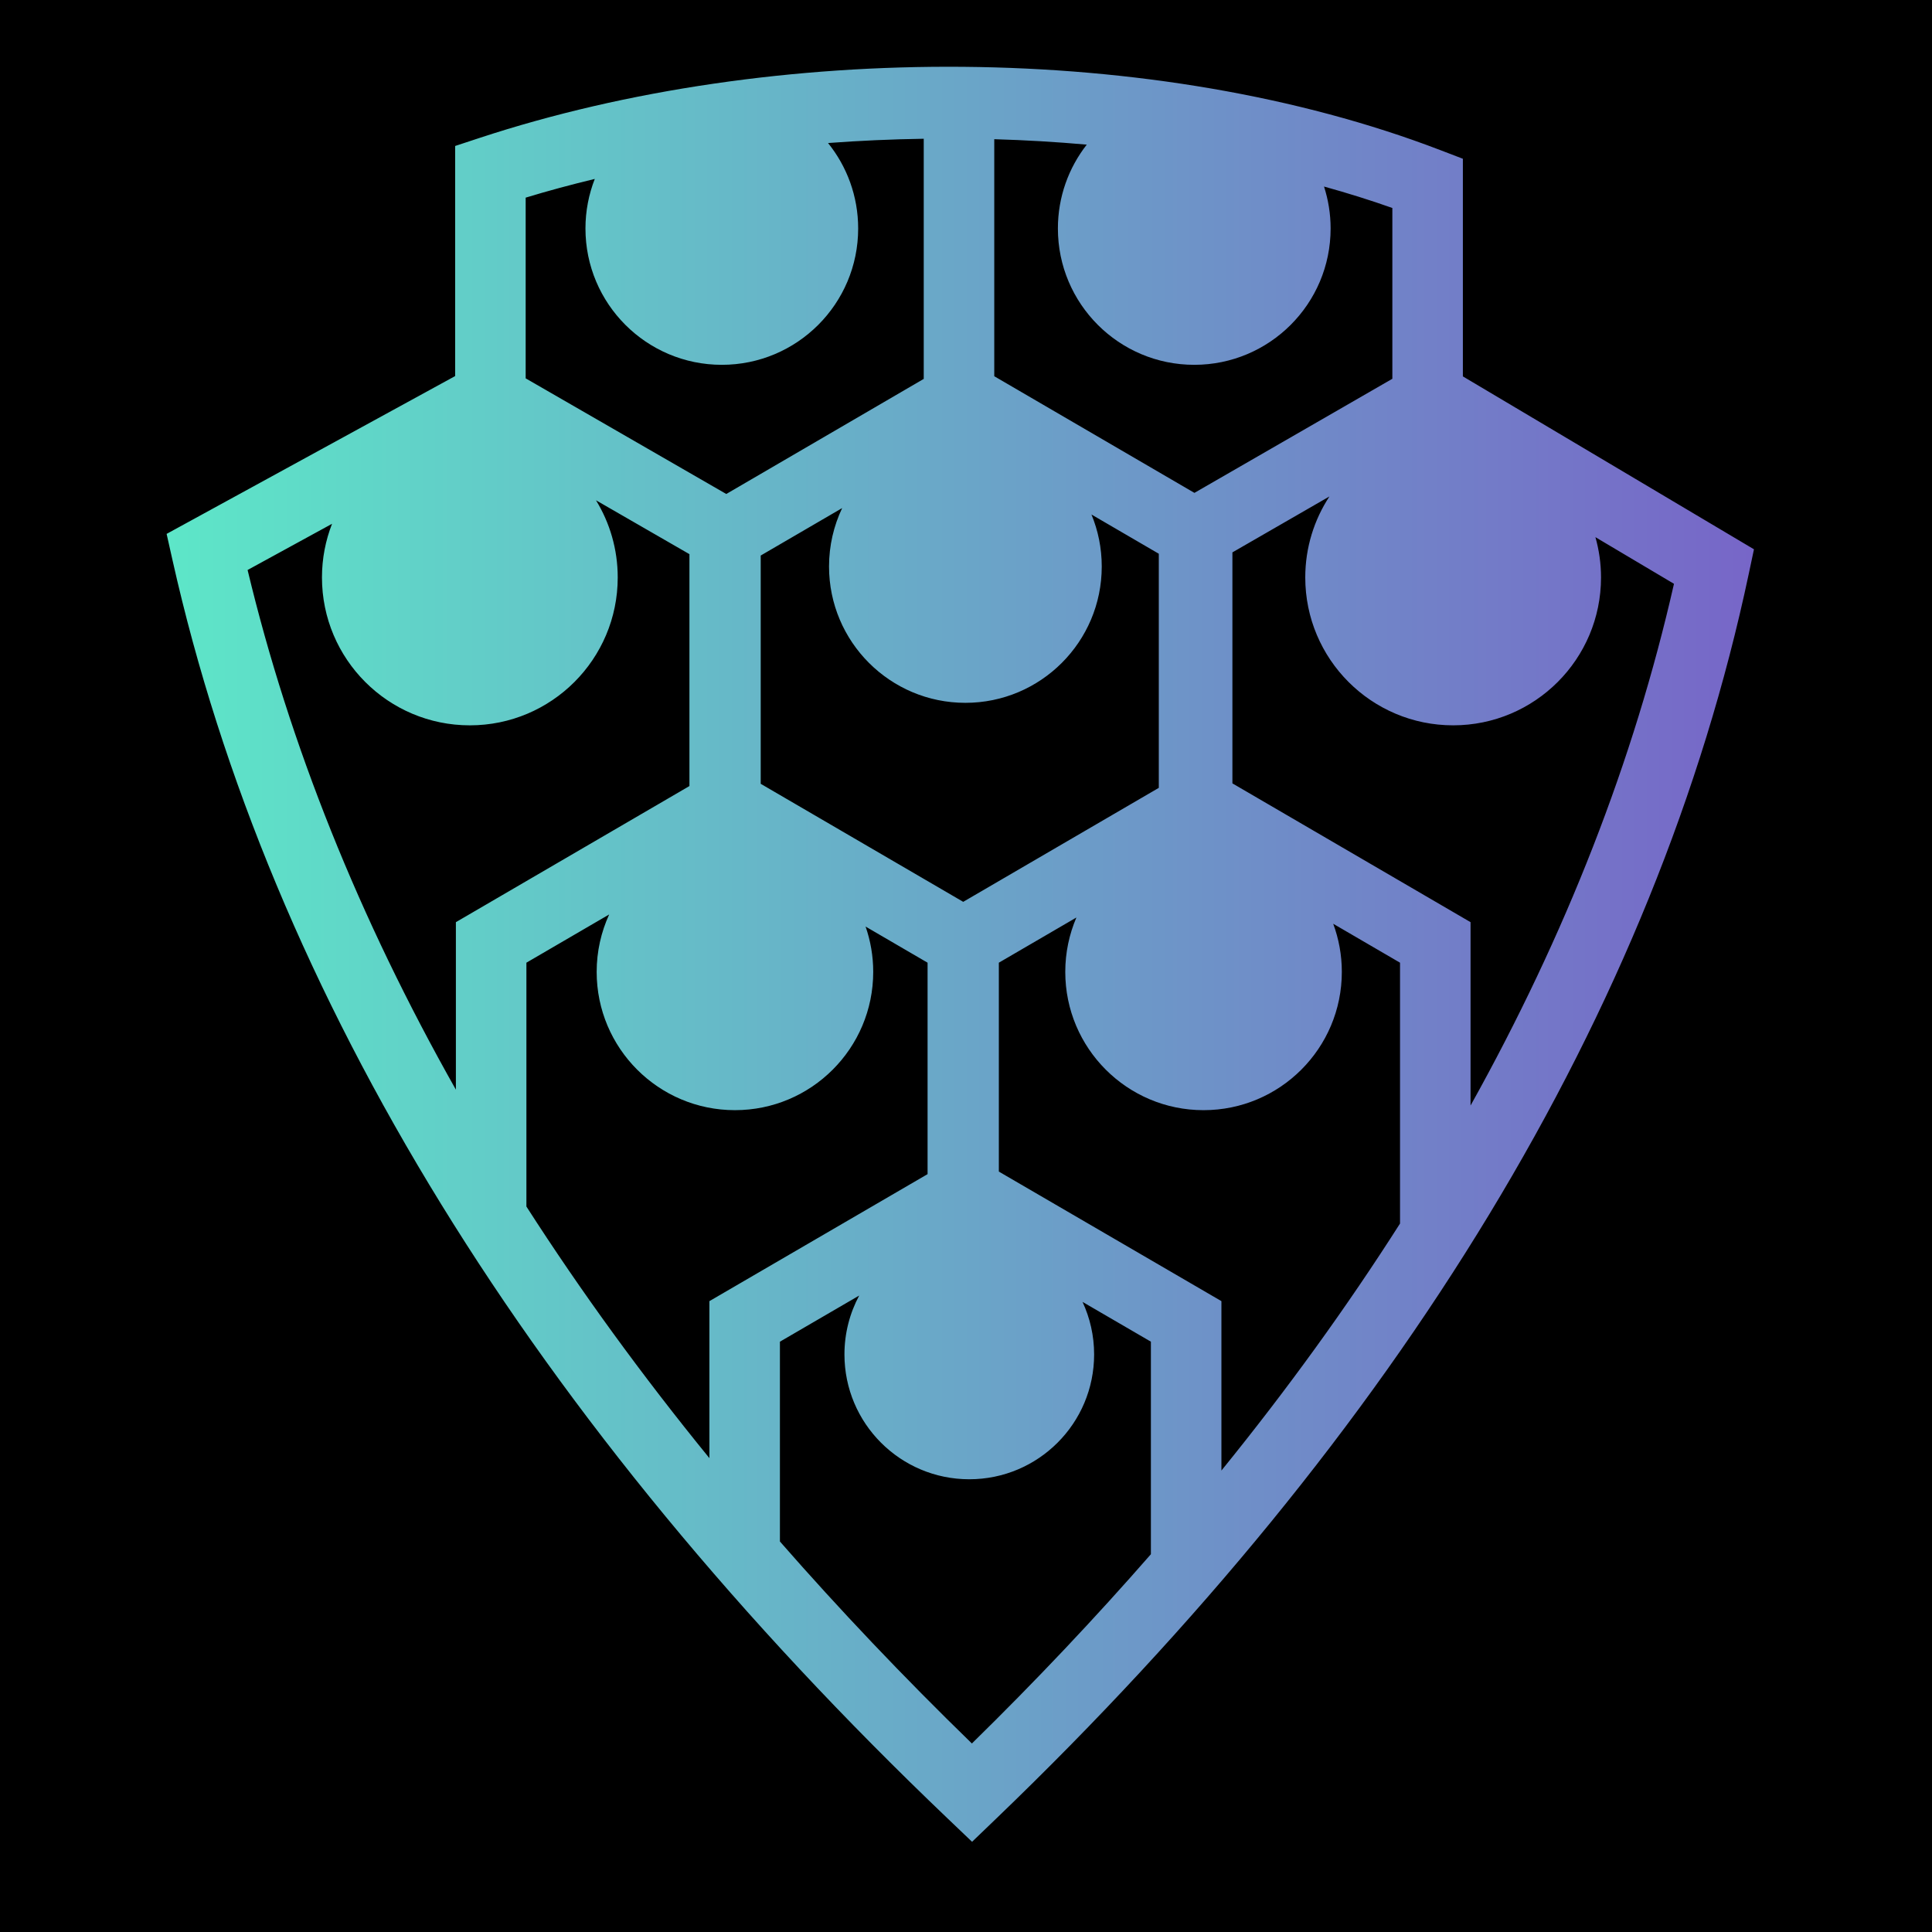 <?xml version="1.0" encoding="UTF-8" standalone="no"?>
<!DOCTYPE svg PUBLIC "-//W3C//DTD SVG 1.1//EN" "http://www.w3.org/Graphics/SVG/1.1/DTD/svg11.dtd">
<svg width="100%" height="100%" viewBox="0 0 512 512" version="1.1" xmlns="http://www.w3.org/2000/svg" xmlns:xlink="http://www.w3.org/1999/xlink" xml:space="preserve" xmlns:serif="http://www.serif.com/" style="fill-rule:evenodd;clip-rule:evenodd;stroke-linejoin:round;stroke-miterlimit:2;">
    <rect x="0" y="0" width="512" height="512" style="fill-rule:nonzero;"/>
    <g>
        <path d="M255.31,17.707C210.816,17.31 166,23.734 127.038,36.57L120.618,38.686L120.618,99.664L44.155,141.486L45.695,148.352C71.59,263.93 141.305,377.095 251.135,481.916L257.608,488.094L264.06,481.894C370.945,379.166 438.893,267.838 463.43,152.12L464.818,145.568L387.676,99.748L387.676,42.072L381.676,39.772C343.984,25.324 299.806,18.104 255.311,17.707L255.31,17.707ZM244.8,36.77L244.8,100.412L192.47,130.912L139.307,100.268L139.307,52.378C145.267,50.564 151.389,48.918 157.625,47.414C156.035,51.486 155.152,55.912 155.152,60.547C155.152,80.504 171.332,96.682 191.289,96.682C211.245,96.682 227.423,80.504 227.423,60.547C227.423,51.973 224.43,44.1 219.44,37.904C227.854,37.276 236.323,36.899 244.8,36.771L244.8,36.77ZM263.49,36.89C271.71,37.125 279.895,37.61 288.004,38.328C283.216,44.458 280.354,52.168 280.354,60.548C280.354,80.504 296.534,96.682 316.49,96.682C336.447,96.682 352.627,80.504 352.627,60.547C352.627,56.667 352.007,52.937 350.877,49.434C357.071,51.154 363.125,53.041 368.987,55.117L368.987,100.381L316.533,130.618L263.49,99.706L263.49,36.89ZM352.318,131.56C348.27,137.728 345.908,145.1 345.908,153.03C345.908,174.672 363.454,192.22 385.098,192.22C406.741,192.22 424.288,174.672 424.288,153.03C424.288,149.325 423.761,145.746 422.801,142.35L443.621,154.715C433.011,201.475 414.974,247.669 389.711,292.98L389.711,244.383L326.601,207.603L326.601,146.387L352.319,131.561L352.318,131.56ZM157.948,132.584L182.708,146.857L182.708,208.311L120.814,244.384L120.814,288.772C95.154,243.366 76.702,197.312 65.614,151.052L87.996,138.812C86.276,143.222 85.324,148.012 85.324,153.032C85.324,174.674 102.87,192.222 124.514,192.222C146.157,192.222 163.704,174.674 163.704,153.032C163.704,145.538 161.597,138.539 157.949,132.586L157.948,132.584ZM223.182,134.644C220.954,139.337 219.702,144.584 219.702,150.124C219.702,170.08 235.882,186.258 255.838,186.258C275.795,186.258 291.975,170.08 291.975,150.123C291.975,145.245 291.002,140.595 289.25,136.35L307.094,146.748L307.094,208.788L255.262,238.996L201.596,207.719L201.596,147.224L223.182,134.644ZM161.436,242.34C159.316,246.977 158.123,252.13 158.123,257.56C158.123,277.798 174.53,294.205 194.768,294.205C215.005,294.205 231.412,277.798 231.412,257.561C231.412,253.351 230.695,249.311 229.389,245.548L245.817,255.124L245.817,311.159L188,344.814L188,386.424C170.068,364.418 153.9,342.172 139.502,319.742L139.502,255.122L161.436,242.34ZM285.258,243.146C283.363,247.571 282.308,252.442 282.308,257.561C282.308,277.799 298.715,294.206 318.953,294.206C339.191,294.206 355.598,277.799 355.598,257.562C355.598,253.075 354.788,248.778 353.312,244.805L371.022,255.125L371.022,324.248C356.969,346.311 341.187,368.146 323.689,389.711L323.689,344.815L264.706,310.483L264.706,255.123L285.256,243.147L285.258,243.146ZM227.698,343.33C225.206,347.98 223.788,353.292 223.788,358.938C223.788,377.208 238.601,392.02 256.871,392.02C275.141,392.02 289.954,377.208 289.954,358.938C289.954,353.962 288.848,349.248 286.88,345.014L305,355.56L305,411.883C290.238,428.783 274.44,445.51 257.56,462.041C239.408,444.396 222.462,426.541 206.687,408.515L206.687,355.56L227.699,343.33L227.698,343.33Z" style="fill:url(#_Linear1);fill-rule:nonzero;"/>
    </g>
    <defs>
        <linearGradient id="_Linear1" x1="0" y1="0" x2="1" y2="0" gradientUnits="userSpaceOnUse" gradientTransform="matrix(420.663,0,0,470.404,44.155,252.892)"><stop offset="0" style="stop-color:rgb(93,230,200);stop-opacity:1"/><stop offset="1" style="stop-color:rgb(119,102,200);stop-opacity:1"/></linearGradient>
    </defs>
</svg>

